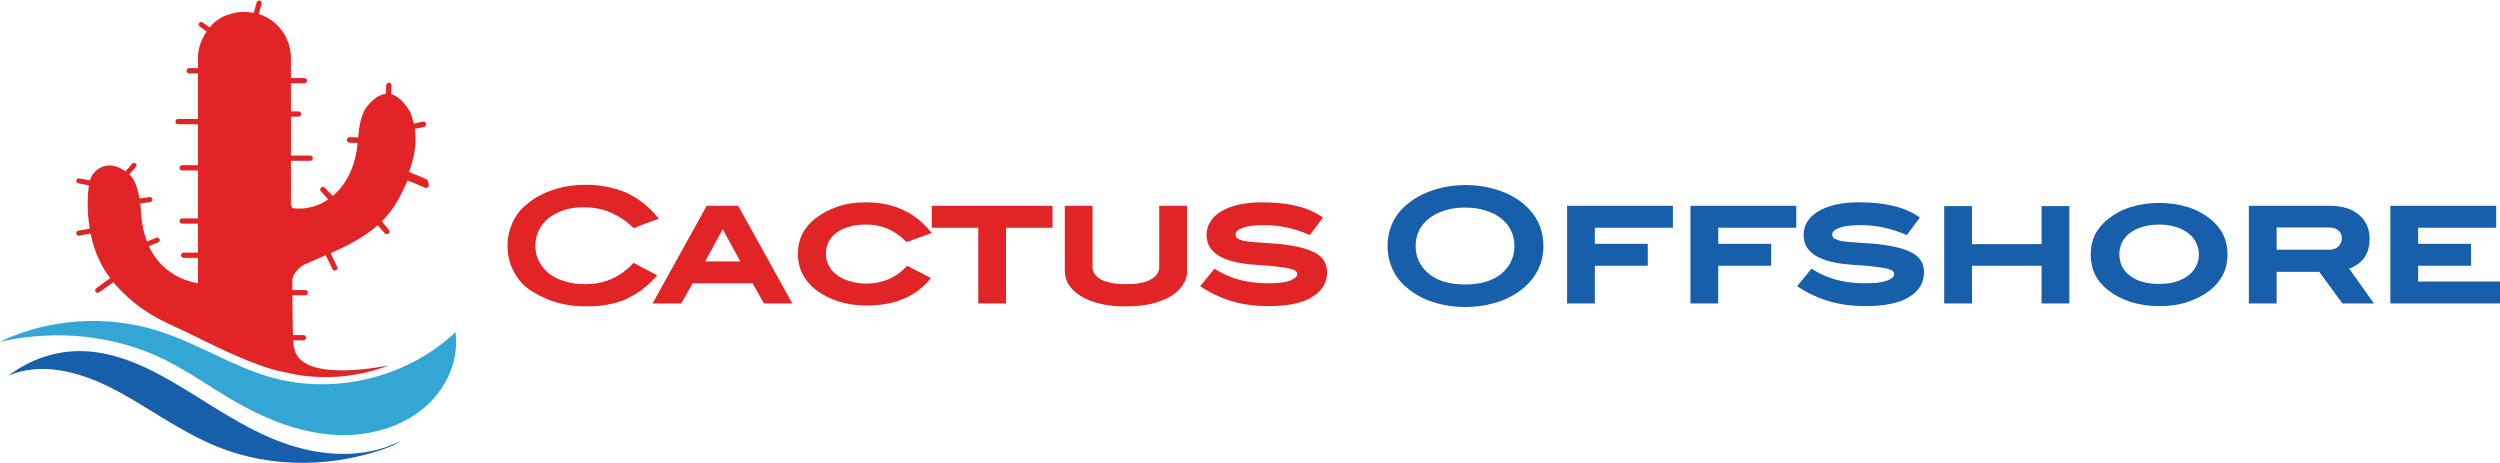 <?xml version="1.0" encoding="utf-8"?>
<!-- Generator: Adobe Illustrator 19.1.0, SVG Export Plug-In . SVG Version: 6.00 Build 0)  -->
<svg version="1.1" id="Layer_1" xmlns="http://www.w3.org/2000/svg" xmlns:xlink="http://www.w3.org/1999/xlink" x="0px" y="0px"
	 viewBox="172.5 421 855.1 158.3" style="enable-background:new 0 0 1200 1000;" xml:space="preserve">
<style type="text/css">
	.st0{display:none;}
	.st1{display:inline;}
	.st2{fill:#175FAB;}
	.st3{fill:#33A6D6;}
	.st4{fill:#E12526;}
</style>
<g>
	<g>
		<g>
			<path class="st2" d="M268.1,572c-12.4-4.7-23.2-12.4-34.1-18.9c-10.6-6.4-21.8-11.8-33.5-12c-9-0.2-17.9,2.9-25.1,8.4
				c11.1-4.8,23.9-1.5,35.2,4.2c12,6.1,23.3,14.9,36.5,20.2c18.2,7.3,40,7.3,59.9-0.5c0.5-0.4,1.8-1,2.2-1.4
				C296.1,578.4,280.9,576.9,268.1,572z"/>
			<path class="st3" d="M172.4,537.9c16.8-8,36.6-9.3,54.3-3.7c13.3,4.2,25.2,12.1,38.6,15.9c21.8,6.1,46.6,0,63-15.5
				c1.4,10.9-4.2,21.5-13.2,27.8s-20.7,8.4-31.8,7c-11-1.4-21.4-5.8-31-11.4c-7.7-4.5-15-9.7-22.9-13.7
				C211.8,535.5,191.7,533.6,172.4,537.9"/>
			<path class="st4" d="M318.4,482.3l-6-2.5c1.8-4.8,2.7-9.7,2-14.7l3.1-0.7c0.5-0.1,0.8-0.6,0.7-1.1s-0.6-0.8-1.1-0.7l-3.1,0.7
				c-0.3-1.3-0.6-2.5-1.1-3.8c-2.3-4-4.6-5.7-6.6-6.3l0.1-3c0-0.5-0.4-0.9-0.9-0.9c-0.5,0-0.9,0.4-0.9,0.9l-0.1,2.9
				c-4.2,0.4-7.2,5.4-7.2,5.4c-1.5,2.7-2,6.2-2.3,9.5l-2.9-0.1c-0.5,0-0.9,0.4-1,0.9c0,0.5,0.4,0.9,0.9,1l2.8,0.1
				c-0.6,7.7-3.8,14.2-8.5,18.1l-2.7-2.8c-0.4-0.4-0.9-0.4-1.3,0s-0.4,0.9,0,1.3l2.5,2.7c-3.5,2.4-7.8,3.6-12.3,3
				c-0.2-0.5-0.5-1-0.5-1.5v-14.7h6.6c0.5,0,0.9-0.4,0.9-0.9s-0.4-0.9-0.9-0.9h-6.6v-13.3h2.6c0.5,0,0.9-0.4,0.9-0.9
				c0-0.5-0.4-0.9-0.9-0.9h-2.6v-9.6h4.6c0.5,0,0.9-0.4,0.9-0.9s-0.4-0.9-0.9-0.9h-4.6v-6.8c0-7.1-4.6-13.1-11-15.1l1-3.5
				c0.1-0.5-0.1-0.9-0.6-1.1c-0.5-0.1-0.9,0.1-1.1,0.6l-1,3.6c-1-0.2-2.1-0.3-3.2-0.3c0,0-0.1,0-0.1,0c-2-0.1-4,0.4-5.7,1
				c-2.4,0.8-4.5,2.3-6.1,4.3l-2.4-1.7c-0.4-0.3-0.9-0.2-1.2,0.2c-0.3,0.4-0.2,0.9,0.2,1.2l2.4,1.7c-1.9,2.6-3,5.8-3,9.3
				c0,0,0,0,0,0c0,0.1,0,1.3,0,3.2h-3c-0.5,0-0.9,0.4-0.9,0.9c0,0.5,0.4,0.9,0.9,0.9h3c0,3.7,0,9.2,0,15.6h-6.8
				c-0.5,0-0.9,0.4-0.9,0.9c0,0.5,0.4,0.9,0.9,0.9h6.8c0,4.4,0,9.2,0,14h-5.4c-0.5,0-0.9,0.4-0.9,0.9c0,0.5,0.4,0.9,0.9,0.9h5.4
				c0,5.6,0,11.2,0,16.4h-5.4c-0.5,0-0.9,0.4-0.9,0.9c0,0.5,0.4,0.9,0.9,0.9h5.4c0,3.6,0,7,0,9.9h-4.9c-0.5,0-0.9,0.4-0.9,0.9
				c0,0.5,0.4,0.9,0.9,0.9h4.9c0,5.3,0,8.7,0,8.7c-8.7-1.6-14-6.7-16.8-12.7l3.2-1.3c0.4-0.2,0.7-0.7,0.5-1.1s-0.7-0.7-1.1-0.5
				l-3.2,1.3c-1.2-3-1.8-6.2-2-9.2l0,0c-0.1-1.4-0.2-2.7-0.3-3.8l3.4-0.5c0.5-0.1,0.8-0.5,0.7-1c-0.1-0.5-0.5-0.8-1-0.7l-3.4,0.5
				c-0.7-4-1.7-6-2.2-6.7c-0.4-0.6-0.8-1.1-1.3-1.6l2.3-2.5c0.3-0.4,0.3-0.9-0.1-1.2c-0.4-0.3-0.9-0.3-1.2,0.1l-2.3,2.6
				c-1-0.7-2.1-1.3-3.3-1.7c-2.3-0.7-4.6-0.2-6.3,1.1c-1.2,0.9-2.1,2.2-2.6,3.7l-3.6-0.7c-0.5-0.1-0.9,0.2-1,0.7
				c-0.1,0.5,0.2,0.9,0.7,1l3.6,0.7c-0.4,2.8-0.8,8.4,0.3,14.8l-3.9,0.7c-0.5,0.1-0.8,0.5-0.7,1c0.1,0.5,0.5,0.8,1,0.7l3.9-0.7
				c0.8,4,2.2,8.2,4.6,12.2c0.6,1,1.3,2,2.1,3l-4.8,3.5c-0.4,0.3-0.5,0.8-0.2,1.2c0.3,0.4,0.8,0.5,1.2,0.2l4.9-3.5
				c0.3,0.4,0.6,0.7,0.9,1.1c0.1,0.1,0.1,0.2,0.2,0.2c3.2,3.6,7.2,7.1,12.5,10.2c3.2,1.8,6.5,3.4,9.9,4.9c0.6,0.3,7.9,3.8,10.9,5.3
				c5.1,2.4,10.2,4.8,15.6,6.7l0,0c0,0,0.2,0.1,0.6,0.2c1.3,0.5,2.7,0.9,4.1,1.3c1.3,0.4,2.7,0.7,4,0.9l0,0c0,0,4.3,1.3,11,1.6
				c2.1,0.1,4.1,0.1,6.1,0c5.5-0.3,11.8-1.4,18.6-4c0,0-29.1,6.4-32.4-5.1c-0.3-0.9-0.4-1.9-0.5-3l0,0c0-0.1,0-0.3,0-0.4h3.5
				c0.5,0,0.9-0.4,0.9-0.9s-0.4-0.9-0.9-0.9h-3.6c-0.1-4.5-0.2-9.1-0.2-13.6h4.4c0.5,0,0.9-0.4,0.9-0.9s-0.4-0.9-0.9-0.9h-4.4
				c0-1.2,0-2.4,0-3.5c0-1.9,2.5-4.6,4.5-5.4c2.3-1,4.6-2,6.9-3l2.3,4.7c0.2,0.5,0.8,0.7,1.2,0.4c0.5-0.2,0.7-0.8,0.4-1.2l-2.2-4.6
				c5.8-2.6,11.4-5.4,16.1-9.6l2.4,2.8c0.3,0.4,0.9,0.4,1.3,0.1c0.4-0.3,0.4-0.9,0.1-1.3l-2.4-2.9c2.1-2.1,4-4.5,5.6-7.4
				c1.2-2.2,2.2-4.3,3.2-6.6l6,2.5c0.5,0.2,1,0,1.2-0.5S318.9,482.5,318.4,482.3z"/>
		</g>
		<g>
			<g>
				<path class="st4" d="M389.2,499c-2.2-2.2-4.7-3.9-7.6-5.2c-2.8-1.3-6-1.9-9.6-1.9c-2.5,0-4.7,0.3-6.7,1c-2,0.7-3.7,1.6-5.2,2.7
					c-1.4,1.2-2.5,2.6-3.3,4.2c-0.8,1.6-1.2,3.4-1.2,5.2c0,2,0.4,3.7,1.2,5.3c0.8,1.6,2,3,3.4,4.2c1.5,1.2,3.3,2.1,5.4,2.7
					c2.1,0.7,4.5,1,7.1,1c3.3,0,6.3-0.6,9-1.8c2.7-1.2,5.2-3,7.5-5.5l8.1,4.3c-1.6,1.8-3.3,3.4-5.1,4.8c-1.8,1.3-3.6,2.4-5.6,3.3
					c-2,0.9-4.1,1.5-6.3,1.9c-2.2,0.4-4.6,0.6-7.2,0.6c-3.5,0-6.8-0.4-9.7-1.2c-3-0.8-5.9-2.1-8.7-3.8c-2.7-1.6-4.8-3.8-6.3-6.6
					c-1.6-2.8-2.3-5.8-2.3-9.2c0-2.8,0.6-5.4,1.7-7.9c1.1-2.4,2.8-4.6,5.1-6.4c2.5-2.1,5.5-3.7,8.9-4.8c3.4-1.1,7.1-1.7,11-1.7
					c5.3,0,10,1,14.1,2.8c4.1,1.9,7.7,4.8,10.9,8.8L389.2,499z"/>
				<path class="st4" d="M433.8,524.8l-3.9-6.9h-20.5l-3.9,6.9h-9.8l18.5-33.4h10.8l18.5,33.4H433.8z M419.7,499.4l-6,11h12
					L419.7,499.4z"/>
				<path class="st4" d="M482.6,503.8c-3.9-4-8.5-6-13.6-6c-2.2,0-4.1,0.2-5.9,0.7s-3.2,1.2-4.4,2c-1.2,0.9-2.1,1.9-2.8,3.2
					c-0.6,1.2-0.9,2.6-0.9,4.1c0,1.5,0.3,2.9,1,4.1c0.7,1.3,1.6,2.3,2.8,3.2c1.2,0.9,2.7,1.6,4.4,2.1c1.7,0.5,3.6,0.8,5.7,0.8
					c5.4,0,10.1-2,13.9-6.1l8.1,4.2c-5,6.3-12.3,9.4-22,9.4c-3.5,0-6.7-0.5-9.7-1.4c-2.9-1-5.5-2.3-7.7-4c-4-3.2-6.1-7.3-6.1-12.3
					c0-4.9,2-9,6.1-12.2c2.2-1.7,4.8-3,7.7-4c3-1,6.2-1.4,9.6-1.4c4.7,0,8.9,0.9,12.6,2.6c3.7,1.7,6.9,4.3,9.8,7.9L482.6,503.8z"/>
				<path class="st4" d="M516.6,498.9v25.9h-9.5v-25.9h-15.9v-7.5h41.3v7.5H516.6z"/>
				<path class="st4" d="M577.1,518.4c-1,1.5-2.3,2.8-4.1,3.9c-1.8,1.1-4,1.9-6.6,2.6c-2.6,0.6-5.5,0.9-8.8,0.9
					c-3.3,0-6.2-0.3-8.8-0.9c-2.6-0.6-4.8-1.5-6.6-2.6c-1.8-1.1-3.2-2.4-4.1-3.9c-1-1.5-1.4-3.2-1.4-5v-22h9.5v20.9
					c0,1.8,1,3.3,2.9,4.3c1.9,1,4.7,1.6,8.5,1.6c3.7,0,6.6-0.5,8.5-1.6c1.9-1,2.9-2.5,2.9-4.3v-20.9h9.5v22
					C578.6,515.2,578.1,516.9,577.1,518.4z"/>
				<path class="st4" d="M605,498c-3.3,0-5.8,0.3-7.4,0.9c-1.7,0.6-2.5,1.4-2.5,2.3c0,0.7,0.3,1.2,0.9,1.5c0.6,0.3,1.4,0.6,2.5,0.8
					c1.1,0.2,2.5,0.3,4.2,0.4c1.7,0.1,3.6,0.3,5.7,0.4c6.1,0.5,10.6,1.5,13.6,3c3,1.5,4.4,3.8,4.4,6.8c0,3.6-1.7,6.4-5.1,8.5
					c-3.4,2.1-8.4,3.1-14.9,3.1c-4.4,0-8.5-0.5-12.3-1.6c-3.8-1.1-7.5-2.8-11.1-5.2l4.9-6c2.6,1.7,5.5,3,8.5,3.8
					c3,0.8,6.3,1.2,9.9,1.2c3.3,0,5.8-0.3,7.4-0.9c1.6-0.6,2.5-1.3,2.5-2.3c0-0.5-0.3-1-1-1.3c-0.7-0.3-1.6-0.6-2.9-0.8
					c-1.3-0.2-2.9-0.4-4.7-0.6c-1.9-0.2-4.1-0.3-6.5-0.5c-10.6-0.8-15.9-4.2-15.9-10.1c0-1.7,0.4-3.2,1.3-4.6
					c0.8-1.4,2.1-2.5,3.7-3.5c1.6-1,3.6-1.7,5.9-2.3c2.4-0.5,5-0.8,8-0.8c4.4,0,8.3,0.4,11.7,1.2c3.4,0.8,6.5,2.1,9.2,4l-4.5,6
					C615.4,499.1,610.2,498,605,498z"/>
			</g>
			<path class="st2" d="M700.4,505.1c0,5.8-2.3,10.6-6.8,14.4c-2.5,2.1-5.4,3.7-8.8,4.8c-3.4,1.1-7.1,1.7-11.1,1.7
				c-4,0-7.7-0.6-11.1-1.7c-3.4-1.1-6.3-2.7-8.8-4.8c-2.2-1.8-3.9-4-5-6.4c-1.1-2.4-1.7-5.1-1.7-8c0-2.9,0.6-5.5,1.7-7.9
				c1.1-2.4,2.8-4.5,5.1-6.4c2.5-2.1,5.5-3.7,8.9-4.8c3.4-1.1,7.1-1.7,11-1.7c3.9,0,7.6,0.6,11,1.7c3.4,1.1,6.4,2.7,8.9,4.8
				C698.1,494.6,700.4,499.3,700.4,505.1z M690.5,505.1c0-2-0.4-3.7-1.2-5.3c-0.8-1.6-1.9-3-3.4-4.1c-1.5-1.2-3.2-2.1-5.3-2.7
				c-2.1-0.7-4.4-1-7-1c-2.6,0-4.9,0.3-7,1c-2.1,0.7-3.9,1.6-5.3,2.7c-1.5,1.2-2.6,2.5-3.4,4.1c-0.8,1.6-1.2,3.4-1.2,5.3
				c0,2,0.4,3.8,1.2,5.4c0.8,1.6,1.9,3,3.4,4.2c1.5,1.2,3.2,2.1,5.3,2.7c2.1,0.6,4.4,0.9,7,0.9c2.6,0,4.9-0.3,7-0.9
				c2.1-0.6,3.9-1.5,5.3-2.7c1.5-1.2,2.6-2.6,3.4-4.2C690.1,508.9,690.5,507,690.5,505.1z"/>
			<path class="st2" d="M718,498.9v5.5h18.1v7.5H718v12.9h-9.5v-33.4h36.2v7.5H718z"/>
			<path class="st2" d="M760.2,498.9v5.5h18.1v7.5h-18.1v12.9h-9.5v-33.4h36.2v7.5H760.2z"/>
			<path class="st2" d="M809.1,498c-3.3,0-5.8,0.3-7.4,0.9c-1.7,0.6-2.5,1.4-2.5,2.3c0,0.7,0.3,1.2,0.9,1.5c0.6,0.3,1.4,0.6,2.6,0.8
				c1.1,0.2,2.5,0.3,4.2,0.4c1.7,0.1,3.6,0.3,5.7,0.4c6.1,0.5,10.7,1.5,13.6,3c3,1.5,4.4,3.8,4.4,6.8c0,3.6-1.7,6.4-5.1,8.5
				c-3.4,2.1-8.4,3.1-14.9,3.1c-4.4,0-8.5-0.5-12.3-1.6c-3.8-1.1-7.5-2.8-11.1-5.2l4.9-6c2.6,1.7,5.5,3,8.5,3.8
				c3,0.8,6.3,1.2,9.9,1.2c3.3,0,5.8-0.3,7.4-0.9c1.6-0.6,2.5-1.3,2.5-2.3c0-0.5-0.3-1-1-1.3c-0.7-0.3-1.6-0.6-2.9-0.8
				c-1.3-0.2-2.9-0.4-4.7-0.6c-1.9-0.2-4.1-0.3-6.5-0.5c-10.6-0.8-15.9-4.2-15.9-10.1c0-1.7,0.4-3.2,1.3-4.6
				c0.8-1.4,2.1-2.5,3.7-3.5s3.6-1.7,5.9-2.3c2.4-0.5,5-0.8,8-0.8c4.4,0,8.3,0.4,11.7,1.2c3.4,0.8,6.5,2.1,9.2,4l-4.5,6
				C819.4,499.1,814.2,498,809.1,498z"/>
			<path class="st2" d="M870.8,524.8v-12.9H847v12.9h-9.5v-33.3h9.5v13h23.8v-13h9.5v33.3H870.8z"/>
			<path class="st2" d="M934.4,508c0,5-2,9.1-6,12.3c-2.2,1.7-4.7,3-7.7,4c-3,1-6.2,1.4-9.7,1.4c-3.5,0-6.7-0.5-9.7-1.4
				c-3-1-5.5-2.3-7.7-4c-4-3.1-6-7.2-6-12.3c0-5,2-9,6.1-12.2c2.2-1.7,4.7-3.1,7.7-4c3-0.9,6.2-1.4,9.7-1.4c3.4,0,6.6,0.5,9.6,1.4
				c3,0.9,5.5,2.3,7.7,4C932.4,499,934.4,503,934.4,508z M924.6,508c0-1.5-0.3-2.8-1-4.1c-0.6-1.2-1.5-2.3-2.7-3.2
				c-1.2-0.9-2.6-1.6-4.3-2.1c-1.7-0.5-3.5-0.8-5.6-0.8c-2.1,0-4,0.3-5.7,0.8c-1.7,0.5-3.1,1.2-4.3,2.1c-1.2,0.9-2.1,2-2.7,3.2
				c-0.6,1.2-0.9,2.6-0.9,4.1c0,1.5,0.3,2.9,0.9,4.1c0.6,1.2,1.5,2.3,2.7,3.2c1.2,0.9,2.6,1.6,4.3,2.1c1.7,0.5,3.6,0.7,5.7,0.7
				c2.1,0,4-0.2,5.6-0.7c1.7-0.5,3.1-1.2,4.3-2.1c1.2-0.9,2.1-2,2.7-3.2C924.3,510.9,924.6,509.5,924.6,508z"/>
			<path class="st2" d="M973.7,524.8l-7.9-10.8h-14.6v10.8h-9.5v-33.4h28c2,0,3.8,0.3,5.5,0.8c1.6,0.5,3,1.3,4.2,2.3
				c1.2,1,2.1,2.2,2.7,3.6c0.6,1.4,0.9,2.9,0.9,4.6c0,5-2.3,8.4-7,10.2l8.5,11.9H973.7z M972.3,505.3c0.8-0.8,1.2-1.7,1.2-2.9
				c0-1.1-0.4-1.9-1.2-2.6c-0.8-0.7-2-1-3.5-1h-17.6v7.6h17.6C970.3,506.5,971.5,506.1,972.3,505.3z"/>
			<path class="st2" d="M990.1,524.8v-33.4h36.2v7.5h-26.7v5.5h18.1v7.5h-18.1v5.4h28v7.5H990.1z"/>
		</g>
	</g>
</g>
</svg>
